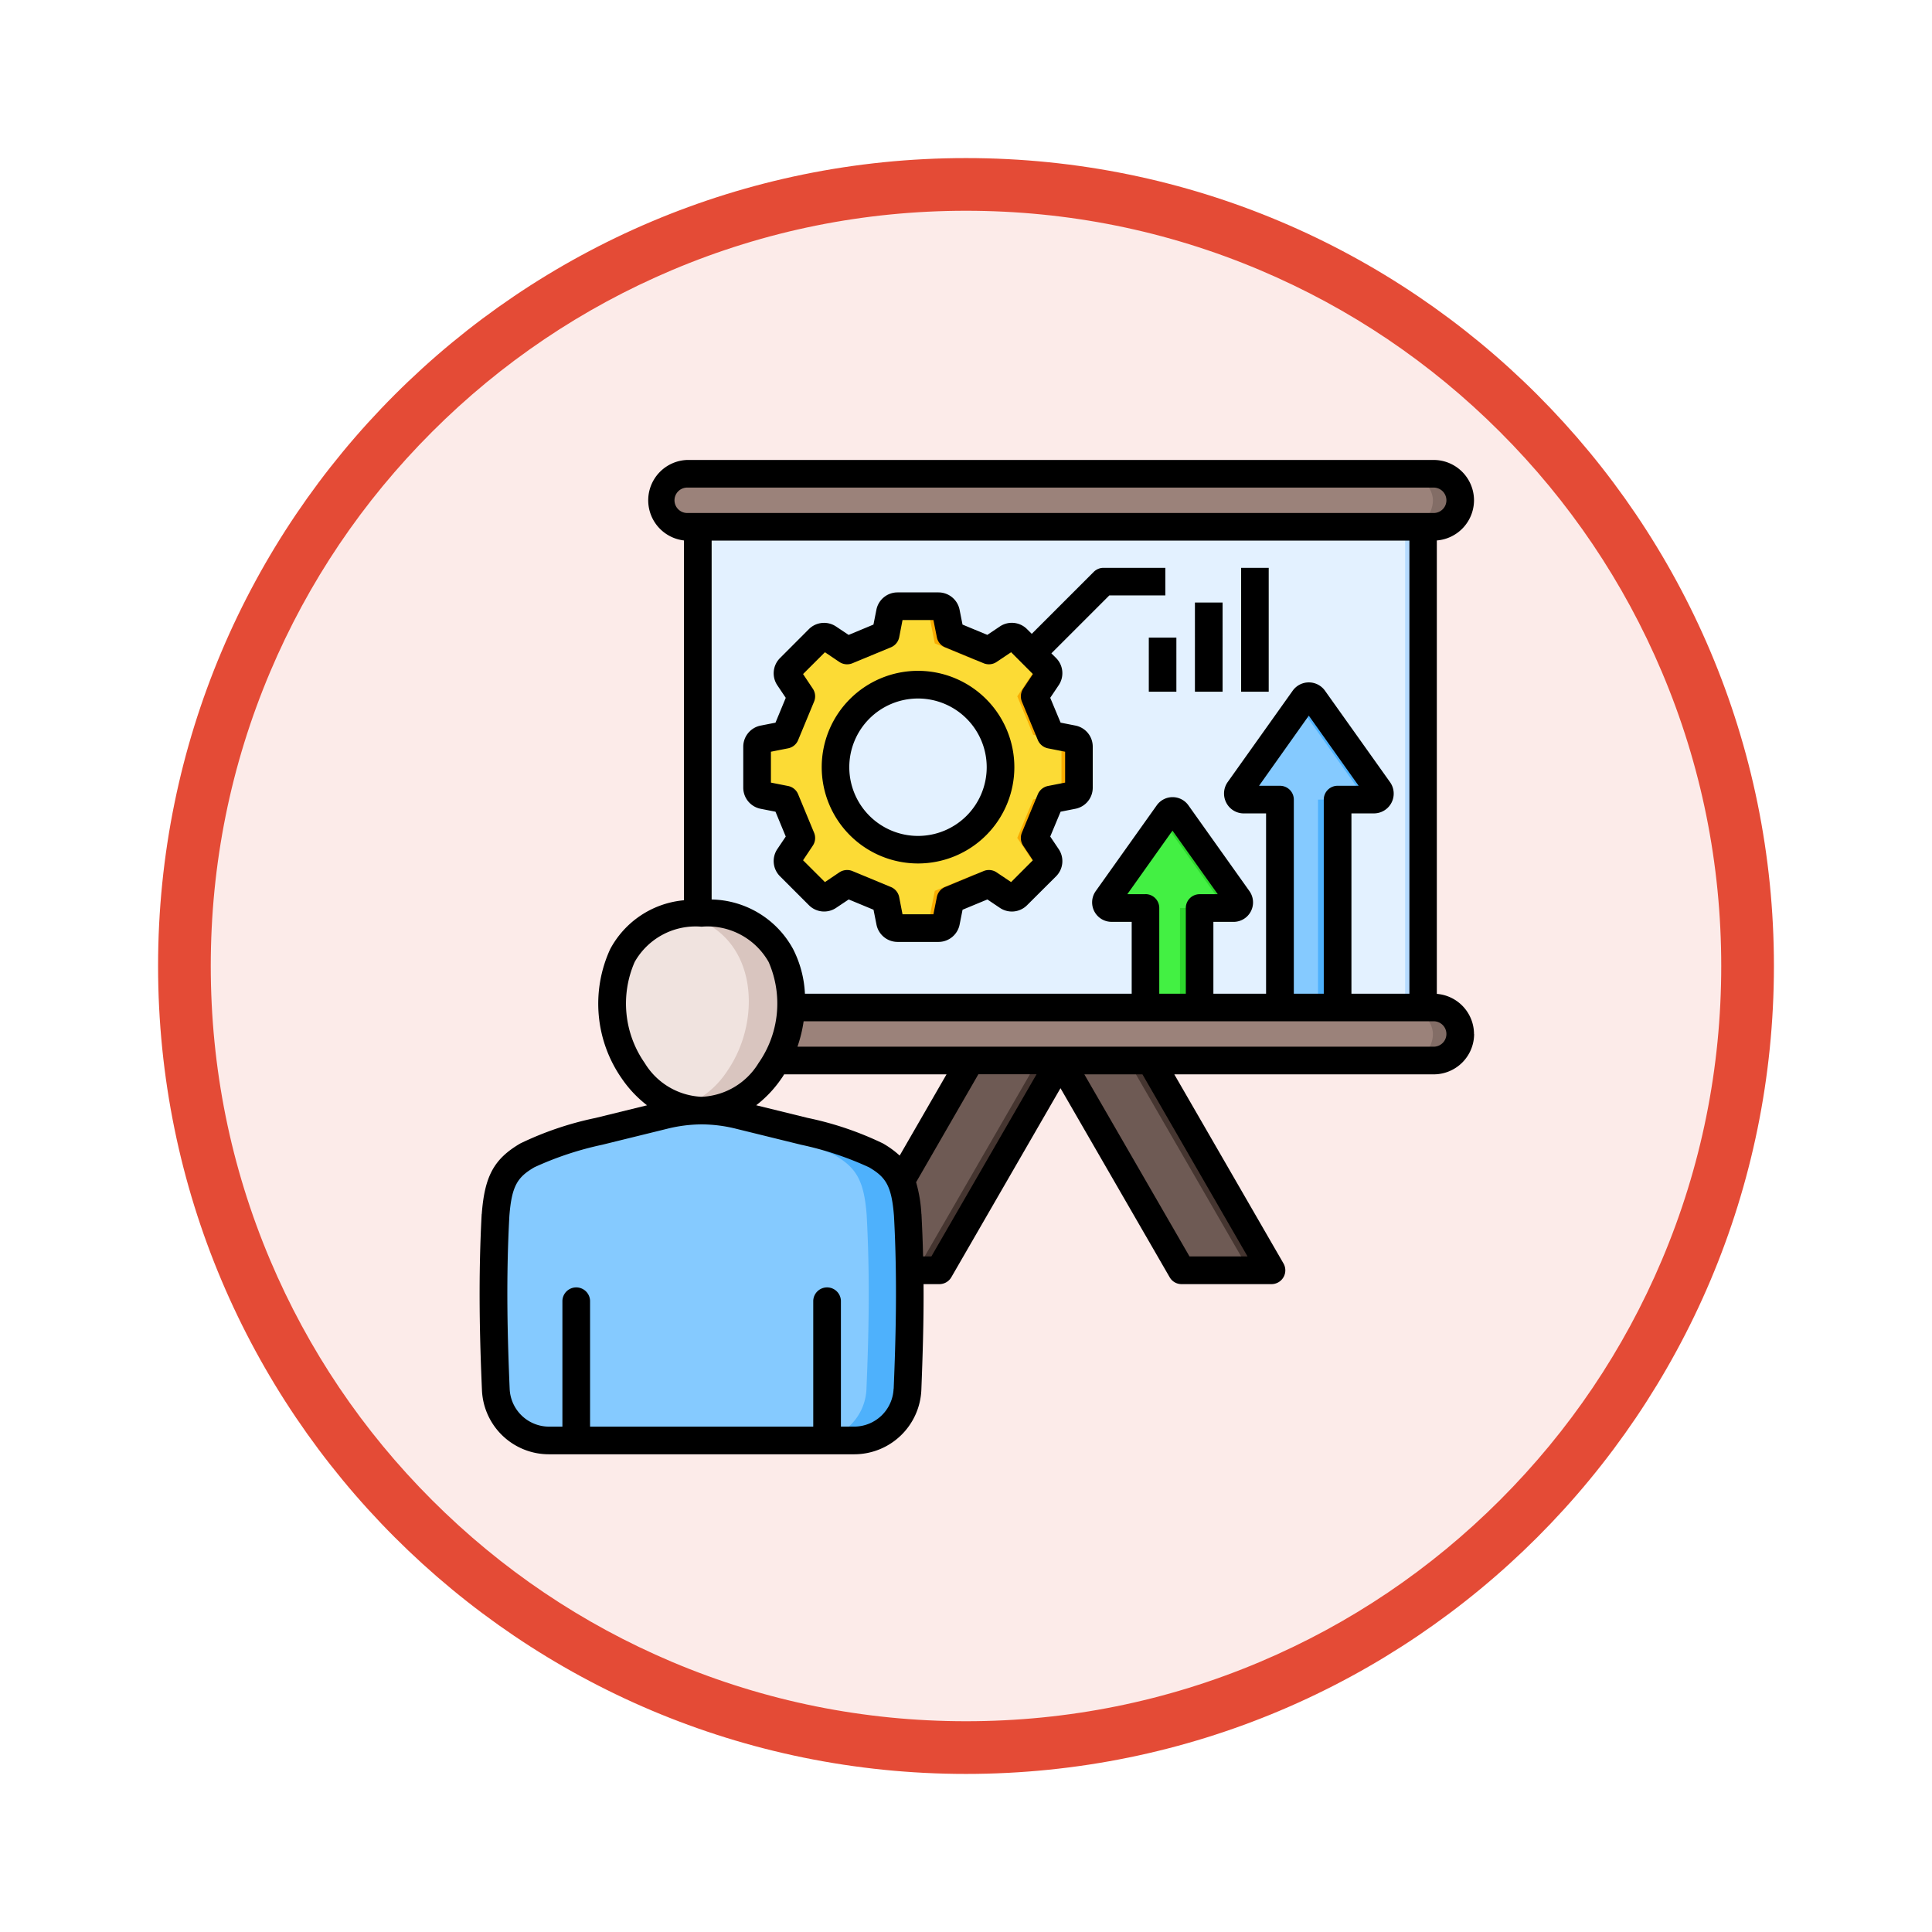 <svg xmlns="http://www.w3.org/2000/svg" xmlns:xlink="http://www.w3.org/1999/xlink" width="110" height="110" viewBox="0 0 110 110">
  <defs>
    <filter id="Trazado_982547" x="0" y="0" width="110" height="110" filterUnits="userSpaceOnUse">
      <feOffset dy="3" input="SourceAlpha"/>
      <feGaussianBlur stdDeviation="3" result="blur"/>
      <feFlood flood-opacity="0.161"/>
      <feComposite operator="in" in2="blur"/>
      <feComposite in="SourceGraphic"/>
    </filter>
  </defs>
  <g id="Grupo_1166206" data-name="Grupo 1166206" transform="translate(-7905.81 -3359.728)">
    <g id="Grupo_1164715" data-name="Grupo 1164715" transform="translate(7914.81 3365.728)">
      <g id="Grupo_1160931" data-name="Grupo 1160931" transform="translate(0)">
        <g id="Grupo_1160749" data-name="Grupo 1160749" transform="translate(0)">
          <g id="Grupo_1158891" data-name="Grupo 1158891" transform="translate(0 0)">
            <g id="Grupo_1157406" data-name="Grupo 1157406" transform="translate(0)">
              <g id="Grupo_1155793" data-name="Grupo 1155793" transform="translate(0)">
                <g id="Grupo_1154704" data-name="Grupo 1154704" transform="translate(0)">
                  <g id="Grupo_1150790" data-name="Grupo 1150790" transform="translate(0)">
                    <g id="Grupo_1154214" data-name="Grupo 1154214" transform="translate(0)">
                      <g id="Grupo_1152583" data-name="Grupo 1152583" transform="translate(0 0)">
                        <g id="Grupo_1146973" data-name="Grupo 1146973" transform="translate(0 0)">
                          <g id="Grupo_1146954" data-name="Grupo 1146954">
                            <g transform="matrix(1, 0, 0, 1, -9, -6)" filter="url(#Trazado_982547)">
                              <g id="Trazado_982547-2" data-name="Trazado 982547" transform="translate(9 6)" fill="#fcebe9">
                                <path d="M 46 90.5 C 39.992 90.5 34.164 89.324 28.679 87.003 C 23.38 84.762 18.621 81.553 14.534 77.466 C 10.446 73.379 7.238 68.62 4.996 63.321 C 2.676 57.836 1.5 52.008 1.5 46 C 1.5 39.992 2.676 34.164 4.996 28.679 C 7.238 23.38 10.446 18.621 14.534 14.534 C 18.621 10.446 23.38 7.238 28.679 4.996 C 34.164 2.676 39.992 1.5 46 1.5 C 52.008 1.5 57.836 2.676 63.321 4.996 C 68.62 7.238 73.379 10.446 77.466 14.534 C 81.554 18.621 84.762 23.38 87.004 28.679 C 89.324 34.164 90.5 39.992 90.5 46 C 90.5 52.008 89.324 57.836 87.004 63.321 C 84.762 68.62 81.554 73.379 77.466 77.466 C 73.379 81.553 68.62 84.762 63.321 87.003 C 57.836 89.324 52.008 90.5 46 90.5 Z" stroke="none"/>
                                <path d="M 46 3 C 40.194 3 34.563 4.136 29.263 6.378 C 24.143 8.544 19.544 11.644 15.594 15.594 C 11.644 19.544 8.544 24.143 6.378 29.263 C 4.137 34.563 3 40.194 3 46 C 3 51.806 4.137 57.437 6.378 62.737 C 8.544 67.857 11.644 72.455 15.594 76.405 C 19.544 80.355 24.143 83.456 29.263 85.622 C 34.563 87.863 40.194 89 46 89 C 51.806 89 57.437 87.863 62.737 85.622 C 67.857 83.456 72.456 80.355 76.406 76.405 C 80.356 72.455 83.456 67.857 85.622 62.737 C 87.864 57.437 89 51.806 89 46 C 89 40.194 87.864 34.563 85.622 29.263 C 83.456 24.143 80.356 19.544 76.406 15.594 C 72.456 11.644 67.857 8.544 62.737 6.378 C 57.437 4.136 51.806 3 46 3 M 46 -7.62939453125e-06 C 71.405 -7.62939453125e-06 92 20.595 92 46 C 92 71.405 71.405 92 46 92 C 20.595 92 7.62939453125e-06 71.405 7.62939453125e-06 46 C 7.62939453125e-06 20.595 20.595 -7.62939453125e-06 46 -7.62939453125e-06 Z" stroke="none" fill="#e44b36"/>
                              </g>
                            </g>
                          </g>
                        </g>
                      </g>
                    </g>
                  </g>
                </g>
              </g>
            </g>
          </g>
        </g>
      </g>
    </g>
    <g id="presentation_16406253" transform="translate(7929.128 3381.922)">
      <path id="Trazado_1022534" data-name="Trazado 1022534" d="M203.372,308.4l-6.9,11.943h-5.123l6.9-11.943Z" transform="translate(-166.315 -270.218)" fill="#453530" fill-rule="evenodd"/>
      <path id="Trazado_1022535" data-name="Trazado 1022535" d="M202.092,308.4l-6.9,11.943h-3.842l6.9-11.943Z" transform="translate(-166.315 -270.218)" fill="#6e5a54" fill-rule="evenodd"/>
      <path id="Trazado_1022536" data-name="Trazado 1022536" d="M298.351,308.4l6.9,11.943h5.123l-6.9-11.943Z" transform="translate(-261.294 -270.218)" fill="#453530" fill-rule="evenodd"/>
      <path id="Trazado_1022537" data-name="Trazado 1022537" d="M298.351,308.4l6.9,11.943h3.842l-6.9-11.943Z" transform="translate(-261.294 -270.218)" fill="#6e5a54" fill-rule="evenodd"/>
      <rect id="Rectángulo_413377" data-name="Rectángulo 413377" width="45.518" height="3.019" rx="1.509" transform="translate(14.298 4.779)" fill="#836d66"/>
      <rect id="Rectángulo_413378" data-name="Rectángulo 413378" width="43.968" height="3.019" rx="1.509" transform="translate(14.298 4.779)" fill="#9b827a"/>
      <rect id="Rectángulo_413379" data-name="Rectángulo 413379" width="45.518" height="3.019" rx="1.509" transform="translate(14.298 35.168)" fill="#836d66"/>
      <path id="Trazado_1022538" data-name="Trazado 1022538" d="M114.54,37.859h41.293v27.37H114.54Z" transform="translate(-98.129 -30.061)" fill="#e3f1ff"/>
      <path id="Trazado_1022539" data-name="Trazado 1022539" d="M323.622,193.061V187.4h-1.935a.322.322,0,0,1-.263-.509L324.9,182a.322.322,0,0,1,.525,0l3.474,4.886a.322.322,0,0,1-.262.509H326.7v5.664h-3.079Z" transform="translate(-281.722 -157.893)" fill="#2dd62d" fill-rule="evenodd"/>
      <path id="Trazado_1022540" data-name="Trazado 1022540" d="M323.622,197.393v-5.664h-1.935a.322.322,0,0,1-.263-.509l3.181-4.473,3.181,4.473a.322.322,0,0,1-.263.509h-1.935v5.664h-1.967Z" transform="translate(-281.722 -162.225)" fill="#43f043" fill-rule="evenodd"/>
      <path id="Trazado_1022541" data-name="Trazado 1022541" d="M390.642,141.455V129.617h-2.06a.342.342,0,0,1-.279-.542l3.7-5.2a.343.343,0,0,1,.559,0l3.7,5.2a.343.343,0,0,1-.279.542h-2.06v11.838h-3.278Z" transform="translate(-341.084 -106.287)" fill="#4eb1fc" fill-rule="evenodd"/>
      <path id="Trazado_1022542" data-name="Trazado 1022542" d="M390.642,145.667V133.829h-2.06a.342.342,0,0,1-.279-.542l3.422-4.812,3.422,4.812a.343.343,0,0,1-.279.542h-2.06v11.838Z" transform="translate(-341.084 -110.499)" fill="#85caff" fill-rule="evenodd"/>
      <path id="Trazado_1022543" data-name="Trazado 1022543" d="M473.09,37.859h1.019v27.37H473.09Z" transform="translate(-416.405 -30.061)" fill="#b6dbff"/>
      <path id="Trazado_1022544" data-name="Trazado 1022544" d="M157.834,80.711,158.9,80a.43.43,0,0,1,.548.053L161.1,81.7a.43.43,0,0,1,.054.548l-.716,1.067.908,2.191,1.26.248a.43.43,0,0,1,.35.425v2.335a.43.43,0,0,1-.35.425l-1.26.248-.908,2.191.715,1.067a.43.43,0,0,1-.054.548l-1.651,1.651a.43.43,0,0,1-.548.053l-1.067-.716-2.191.908-.248,1.26a.43.43,0,0,1-.425.35h-2.335a.43.43,0,0,1-.425-.35l-.248-1.26-2.191-.908L148.7,94.7a.43.43,0,0,1-.548-.053L146.5,92.995a.43.43,0,0,1-.054-.548l.716-1.067-.908-2.191L145,88.941a.43.43,0,0,1-.35-.425V86.18a.43.43,0,0,1,.35-.425l1.26-.248.908-2.191-.716-1.067a.43.43,0,0,1,.054-.548l1.651-1.651A.43.43,0,0,1,148.7,80l1.067.716,2.191-.908.248-1.26a.43.43,0,0,1,.425-.35h2.335a.43.43,0,0,1,.425.35l.248,1.26,2.191.908Z" transform="translate(-124.854 -65.865)" fill="#f9ac00" fill-rule="evenodd"/>
      <path id="Trazado_1022545" data-name="Trazado 1022545" d="M157.837,80.711l.774-.519,1.761,1.761-.914,1.363.908,2.191,1.61.317v3.048l-1.61.317-.908,2.191.914,1.363L158.611,94.5,157.04,93.45l-2.279.944-.416,2.108h-1.708a.43.43,0,0,1-.425-.35l-.248-1.26-3.006-1.245-1.077.722-1.374-1.374a.43.43,0,0,1-.054-.548l.715-1.067-.908-2.191L145,88.941a.43.43,0,0,1-.35-.425V86.18a.43.43,0,0,1,.35-.425l1.26-.248.908-2.191-.715-1.067a.43.43,0,0,1,.054-.548l1.374-1.374,1.077.722.815-.338,2.191-.908.248-1.26a.43.43,0,0,1,.425-.35h1.708l.416,2.108,2.279.944.8-.534Z" transform="translate(-124.857 -65.865)" fill="#fcdb35" fill-rule="evenodd"/>
      <circle id="Elipse_11885" data-name="Elipse 11885" cx="4.695" cy="4.695" r="4.695" transform="translate(23.507 16.788)" fill="#f9ac00"/>
      <circle id="Elipse_11886" data-name="Elipse 11886" cx="4.695" cy="4.695" r="4.695" transform="translate(24.253 16.788)" fill="#e3f1ff"/>
      <rect id="Rectángulo_413380" data-name="Rectángulo 413380" width="43.968" height="3.019" rx="1.509" transform="translate(14.298 35.168)" fill="#9b827a"/>
      <g id="Grupo_1166205" data-name="Grupo 1166205" transform="translate(3.994 3.994)">
        <path id="Trazado_1022546" data-name="Trazado 1022546" d="M72.207,242.58c-2.283-3.307-1.581-8.994,3.887-8.994s6.17,5.687,3.887,8.994a4.472,4.472,0,0,1-7.774,0Z" transform="translate(-63.459 -207.797)" fill="#d9c5bf" fill-rule="evenodd"/>
        <path id="Trazado_1022547" data-name="Trazado 1022547" d="M72.208,243.4c-2.1-3.045-1.673-8.107,2.675-8.891,4.349.784,4.777,5.846,2.675,8.891a5.136,5.136,0,0,1-2.675,2.077A5.136,5.136,0,0,1,72.208,243.4Z" transform="translate(-63.46 -208.615)" fill="#f0e3df" fill-rule="evenodd"/>
        <path id="Trazado_1022548" data-name="Trazado 1022548" d="M20.669,334.058l-3.689.907a18.23,18.23,0,0,0-4.07,1.366c-1.222.717-1.658,1.448-1.807,3.395-.189,3.439-.127,6.636.012,9.921a3.043,3.043,0,0,0,3.041,2.915H31.513a3.043,3.043,0,0,0,3.041-2.915c.139-3.285.2-6.482.012-9.921-.15-1.947-.585-2.678-1.807-3.395a18.23,18.23,0,0,0-4.07-1.366L25,334.058a8.671,8.671,0,0,0-4.33,0Z" transform="translate(-10.198 -296.74)" fill="#4eb1fc" fill-rule="evenodd"/>
        <path id="Trazado_1022549" data-name="Trazado 1022549" d="M20.669,334.7l-3.689.907a18.236,18.236,0,0,0-4.07,1.366c-1.222.716-1.658,1.448-1.807,3.395-.189,3.439-.127,6.636.012,9.922a3.043,3.043,0,0,0,3.041,2.915H29.178a3.043,3.043,0,0,0,3.04-2.915c.139-3.285.2-6.482.012-9.922-.15-1.947-.585-2.678-1.807-3.395a18.233,18.233,0,0,0-4.07-1.366l-3.689-.907a9.819,9.819,0,0,0-1-.193,9.815,9.815,0,0,0-1,.193Z" transform="translate(-10.198 -297.385)" fill="#85caff" fill-rule="evenodd"/>
        <path id="Trazado_1022550" data-name="Trazado 1022550" d="M37.326,20.606v1.758l-.98.193a.8.8,0,0,0-.574.47l-.91,2.193a.8.8,0,0,0,.076.738l.552.828-1.24,1.242-.828-.555a.787.787,0,0,0-.736-.073l-2.193.909a.778.778,0,0,0-.471.574l-.195.977h-1.76l-.189-.977a.79.79,0,0,0-.471-.574L25.215,27.4a.8.8,0,0,0-.742.073l-.823.555-1.245-1.242.552-.828a.781.781,0,0,0,.076-.738l-.909-2.193a.777.777,0,0,0-.574-.47l-.975-.193V20.606l.975-.193a.777.777,0,0,0,.574-.469l.909-2.193a.781.781,0,0,0-.076-.739l-.552-.828,1.245-1.243.823.555a.792.792,0,0,0,.742.073l2.193-.908a.792.792,0,0,0,.471-.574l.189-.977h1.76l.195.977a.78.78,0,0,0,.471.574l2.193.908a.786.786,0,0,0,.736-.073l.828-.555,1.24,1.243-.552.828a.8.8,0,0,0-.076.739l.91,2.193a.8.8,0,0,0,.574.469Zm23.28,16.076v-.005a2.3,2.3,0,0,0-2.117-2.284V8.577a2.3,2.3,0,0,0,2.117-2.284V6.288a2.3,2.3,0,0,0-2.3-2.294h-42.5a2.3,2.3,0,0,0-.184,4.583V29.063a5.3,5.3,0,0,0-4.2,2.785,7.441,7.441,0,0,0,.671,7.378,6.648,6.648,0,0,0,1.429,1.511l-2.945.723a18.441,18.441,0,0,0-4.272,1.45c-1.494.877-2.03,1.852-2.193,4.012a.024.024,0,0,0-.006.018c-.2,3.716-.108,7.14.016,10A3.815,3.815,0,0,0,7.95,60.607H25.312a3.827,3.827,0,0,0,3.828-3.668c.07-1.805.141-3.834.125-6.02h.9a.787.787,0,0,0,.682-.393l6.215-10.763,6.215,10.763a.778.778,0,0,0,.677.393H49.08a.786.786,0,0,0,.677-1.18L43.542,38.975h14.77a2.3,2.3,0,0,0,2.3-2.294ZM43.027,10.136H39.514a.784.784,0,0,0-.558.23l-3.53,3.528-.271-.27a1.221,1.221,0,0,0-1.543-.151l-.715.48-1.413-.586-.168-.847a1.226,1.226,0,0,0-1.2-.985H27.781a1.225,1.225,0,0,0-1.2.985l-.168.847L25,13.955l-.72-.48a1.222,1.222,0,0,0-1.543.151L21.09,15.276a1.223,1.223,0,0,0-.152,1.544l.482.718-.585,1.414-.85.167a1.227,1.227,0,0,0-.985,1.2v2.335a1.227,1.227,0,0,0,.985,1.2l.85.167.585,1.414-.482.716a1.224,1.224,0,0,0,.152,1.545l1.651,1.651a1.223,1.223,0,0,0,1.543.151l.72-.481,1.413.586.168.847a1.226,1.226,0,0,0,1.2.985h2.333a1.227,1.227,0,0,0,1.2-.985l.168-.847,1.413-.586.715.481a1.221,1.221,0,0,0,1.543-.151l1.657-1.651a1.222,1.222,0,0,0,.146-1.544l-.482-.717.59-1.414.845-.167a1.221,1.221,0,0,0,.985-1.2V20.317a1.221,1.221,0,0,0-.985-1.2l-.845-.167-.59-1.414.482-.718a1.222,1.222,0,0,0-.146-1.544l-.271-.269,3.3-3.3h3.189V10.136Zm4.32,0h1.57V17.19h-1.57Zm-5.257,3.974h1.57V17.19h-1.57Zm2.626-2h1.575V17.19H44.716ZM28.951,25.4a3.912,3.912,0,1,0-3.914-3.911A3.915,3.915,0,0,0,28.951,25.4Zm0-9.4a5.484,5.484,0,1,0,5.484,5.484A5.489,5.489,0,0,0,28.951,16Zm29.36,21.4H22.086a7.944,7.944,0,0,0,.352-1.447H58.311a.723.723,0,0,1,0,1.447Zm-10.6,11.942H44.408L38.42,38.975h3.308Zm-18.007,0h-.466c-.016-.786-.049-1.588-.092-2.406,0-.006-.005-.013-.005-.018a7.987,7.987,0,0,0-.3-1.8l3.546-6.149H35.7l-5.988,10.37Zm-2.144,7.527a2.249,2.249,0,0,1-2.252,2.162H24.56V51.865a.788.788,0,0,0-1.575,0v7.168H10.278V51.865a.788.788,0,0,0-1.575,0v7.168H7.95A2.248,2.248,0,0,1,5.7,56.872c-.119-2.82-.217-6.192-.016-9.838.135-1.735.476-2.213,1.424-2.769a18.449,18.449,0,0,1,3.86-1.281l3.687-.907a8.241,8.241,0,0,1,1.927-.253h.1a8.188,8.188,0,0,1,1.927.253l3.682.906a18.455,18.455,0,0,1,3.866,1.282c.947.556,1.288,1.034,1.424,2.769.2,3.647.1,7.019-.016,9.838ZM12.817,32.578a3.985,3.985,0,0,1,3.811-2.01,3.994,3.994,0,0,1,3.817,2.01,5.911,5.911,0,0,1-.574,5.753,3.994,3.994,0,0,1-3.183,1.919h-.114a3.994,3.994,0,0,1-3.183-1.919,5.91,5.91,0,0,1-.574-5.753ZM15.085,6.29a.725.725,0,0,1,.726-.723h42.5a.723.723,0,0,1,0,1.447h-42.5A.725.725,0,0,1,15.085,6.29ZM27.906,43.6a5.309,5.309,0,0,0-.953-.692,18.454,18.454,0,0,0-4.277-1.451l-2.94-.722a6.648,6.648,0,0,0,1.429-1.511,2.9,2.9,0,0,0,.162-.25h9.247L27.906,43.6Zm14-14.882H40.867l2.572-3.62,2.577,3.62H44.982a.786.786,0,0,0-.785.786v4.879H42.686V29.5a.786.786,0,0,0-.785-.786Zm11.721-4.6V34.384h3.3V8.586H17.2V29.019a5.4,5.4,0,0,1,4.64,2.828,6.224,6.224,0,0,1,.671,2.536H41.116V30.292H39.968a1.108,1.108,0,0,1-.9-1.75l3.476-4.886a1.105,1.105,0,0,1,1.8,0l3.476,4.887a1.108,1.108,0,0,1-.9,1.75H45.767v4.092h3V24.118H47.5a1.118,1.118,0,0,1-1-.611,1.13,1.13,0,0,1,.081-1.173l3.7-5.2a1.129,1.129,0,0,1,1.841,0l3.7,5.2a1.126,1.126,0,0,1-.92,1.783H53.623Zm-4.061-1.572h-1.2L51.2,18.552l2.837,3.993h-1.2a.786.786,0,0,0-.785.786V34.384H50.347V23.332a.786.786,0,0,0-.785-.786Z" transform="translate(-3.994 -3.994)" fill-rule="evenodd"/>
      </g>
    </g>
  </g>
</svg>
